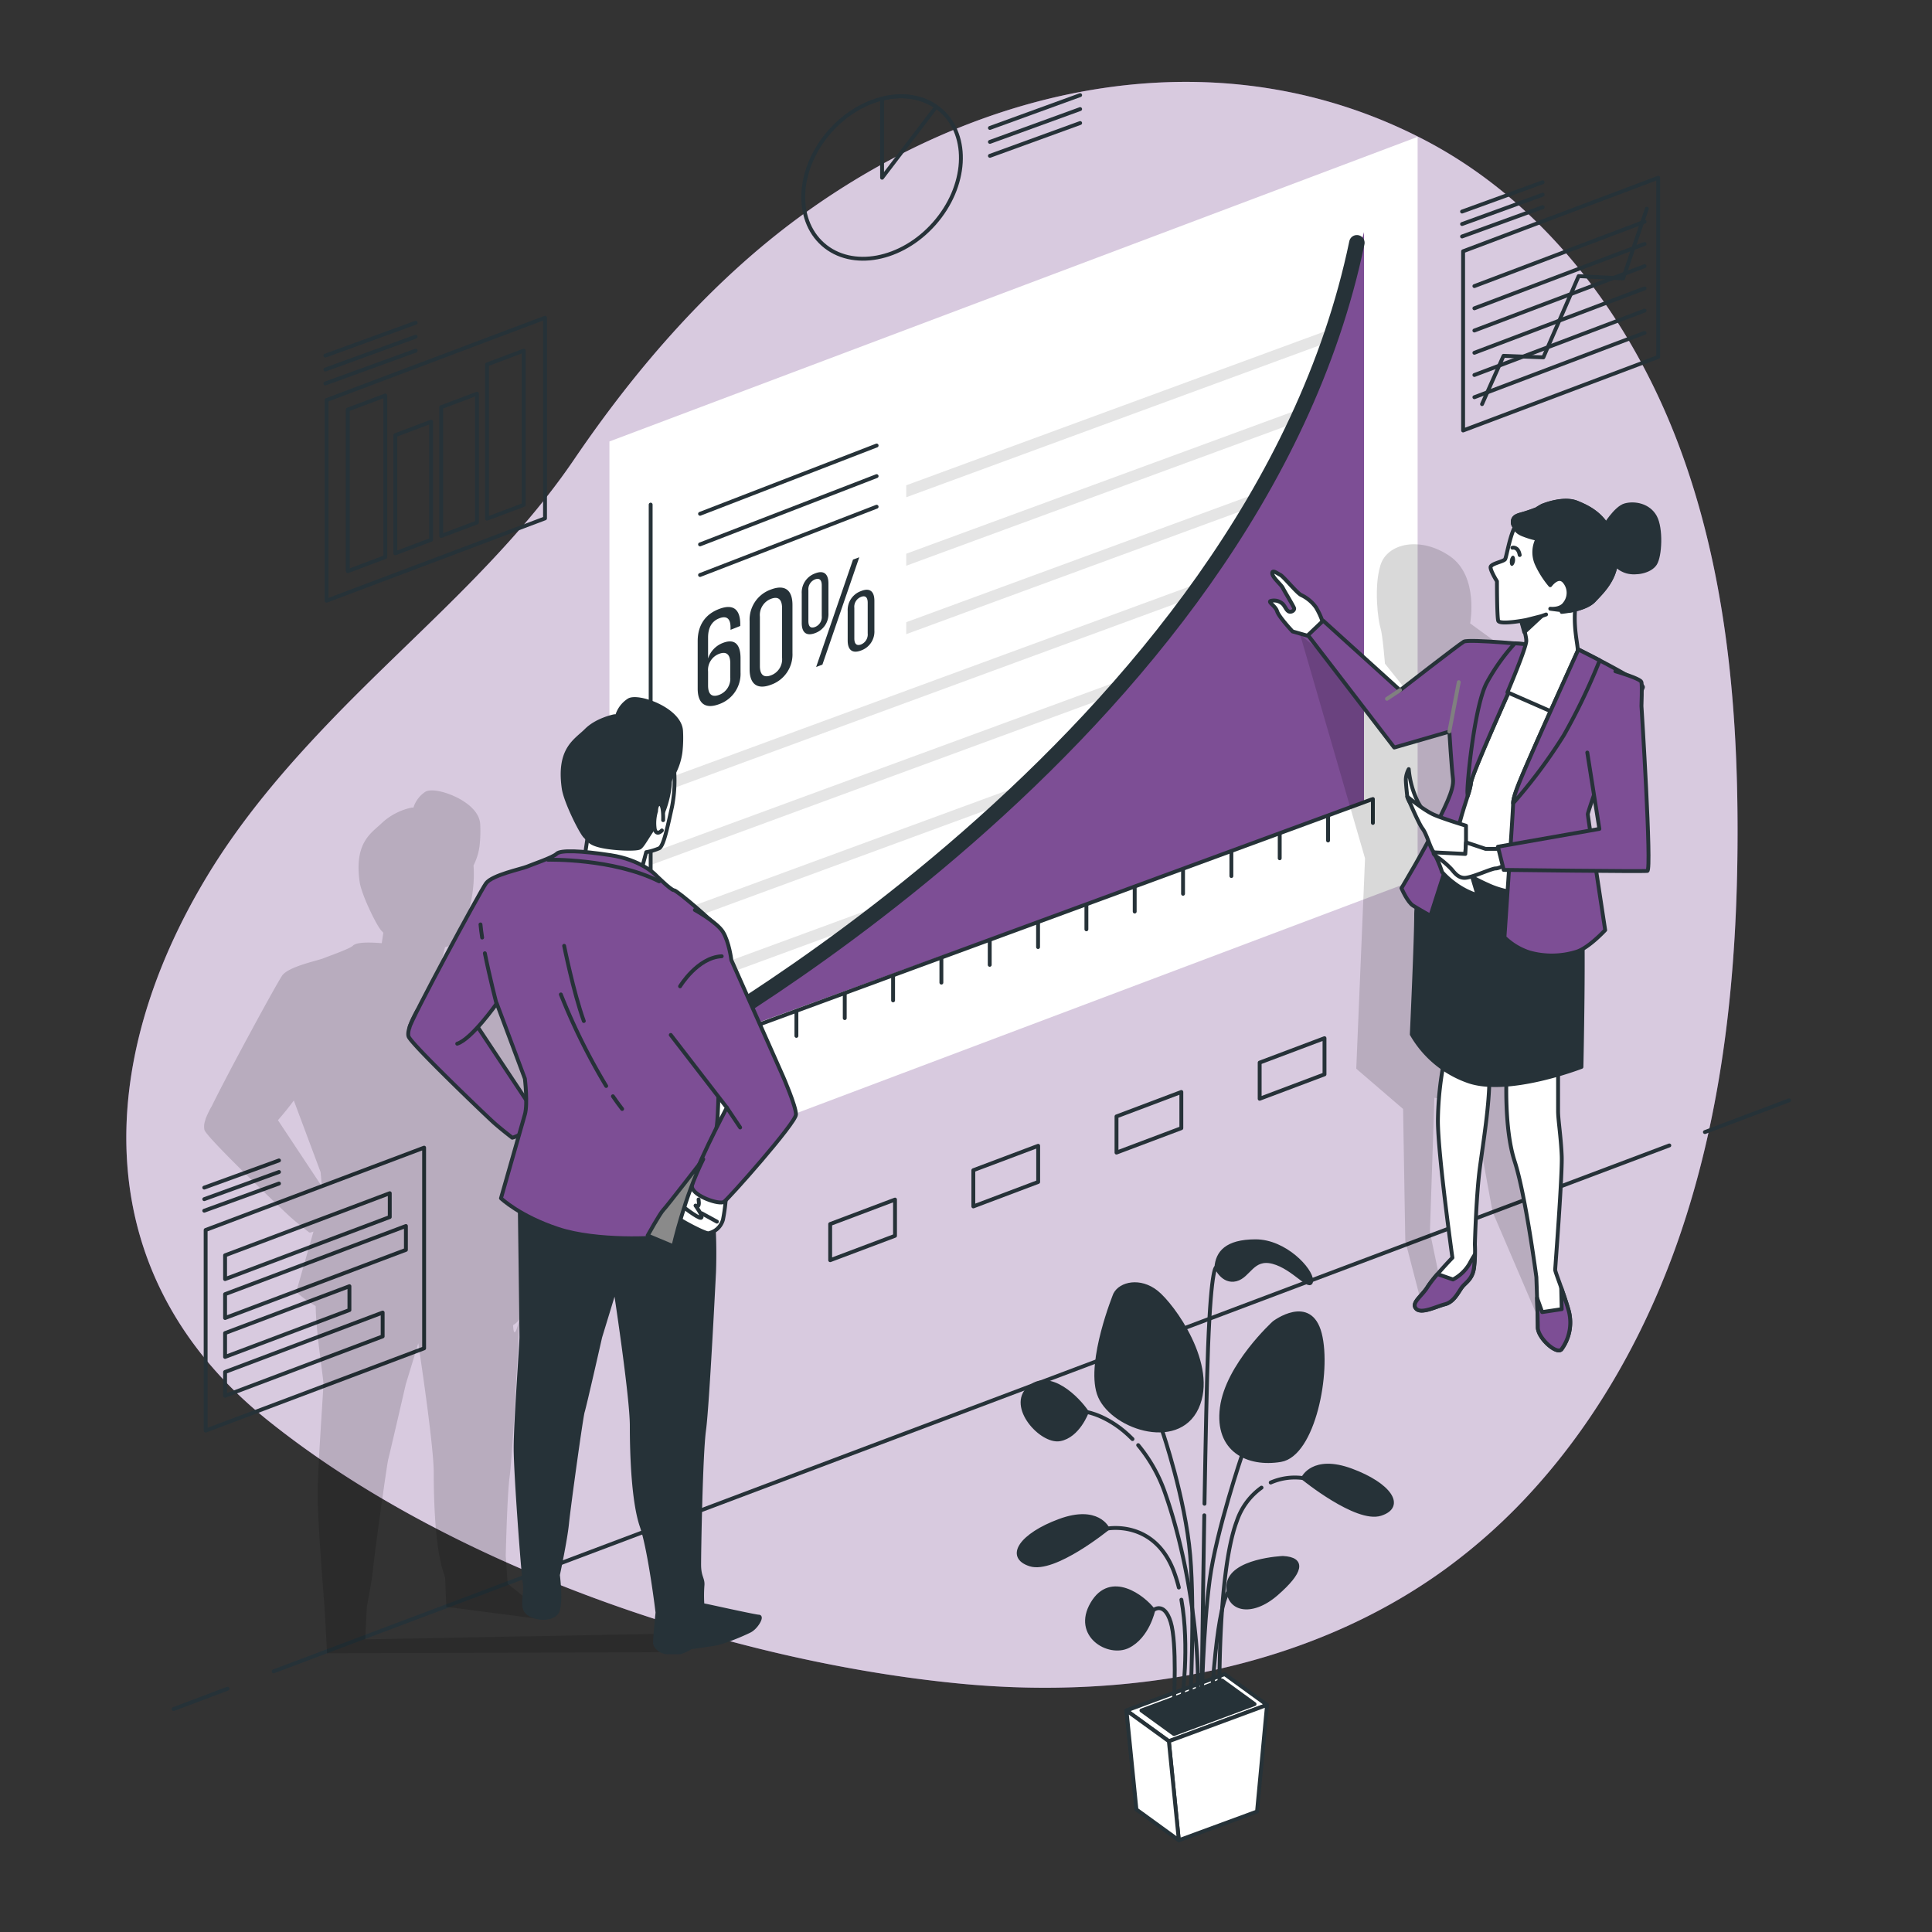 <svg xmlns="http://www.w3.org/2000/svg" viewBox="0 0 500 500"><rect x="0" y="0" width="500" height="500" fill="#333333" stroke="none"/><g id="freepik--background-simple--inject-50"><path d="M397.31,385c16.55-18.42,28.9-40.77,37.07-64.25,11.65-33.5,15.25-69.34,15.3-104.81.06-34.4-3.25-69.29-15.48-101.43S400.07,53,369.72,36.78c-53.43-28.48-115-15.45-162.3,19-23.28,16.95-42.72,39.41-58.85,63.14-17.33,25.49-41.57,45.33-62.81,67.43C73.79,198.8,62.5,212,53.54,226.86c-29.27,48.49-30.9,103.21,15.7,140.67C116.6,405.59,189,430.08,248.88,435.76c43.54,4.13,89.5-3.88,124.93-29.52A149.13,149.13,0,0,0,397.31,385Z" style="fill:#7D4E95"></path><path d="M397.31,385c16.55-18.42,28.9-40.77,37.07-64.25,11.65-33.5,15.25-69.34,15.3-104.81.06-34.4-3.25-69.29-15.48-101.43S400.07,53,369.72,36.78c-53.43-28.48-115-15.45-162.3,19-23.28,16.95-42.72,39.41-58.85,63.14-17.33,25.49-41.57,45.33-62.81,67.43C73.79,198.8,62.5,212,53.54,226.86c-29.27,48.49-30.9,103.21,15.7,140.67C116.6,405.59,189,430.08,248.88,435.76c43.54,4.13,89.5-3.88,124.93-29.52A149.13,149.13,0,0,0,397.31,385Z" style="fill:#fff;opacity:0.7"></path></g><g id="freepik--Floor--inject-50"><line x1="441.23" y1="292.98" x2="463.02" y2="284.76" style="fill:none;stroke:#263238;stroke-linecap:round;stroke-linejoin:round"></line><line x1="70.82" y1="432.54" x2="432.02" y2="296.44" style="fill:none;stroke:#263238;stroke-linecap:round;stroke-linejoin:round"></line><line x1="44.93" y1="442.3" x2="58.87" y2="437.04" style="fill:none;stroke:#263238;stroke-linecap:round;stroke-linejoin:round"></line></g><g id="freepik--chart-5--inject-50"><polygon points="366.88 227.5 157.72 306.34 157.72 114.25 366.88 35.42 366.88 227.5" style="fill:#fff"></polygon><path d="M191.58,161.59V162l-2.52,1v-.62c0-2.18-.9-3.12-2.87-2.38s-2.94,2.43-2.94,5v5.42a6.43,6.43,0,0,1,3.91-4.06c3.11-1.17,4.49.55,4.49,4v3.67a8.31,8.31,0,0,1-5.53,8.2c-3.73,1.41-5.56-.32-5.56-4V165.92c0-3.84,1.73-6.87,5.56-8.32S191.58,157.89,191.58,161.59Zm-8.33,12.2v3.63c0,2.17.9,3.15,2.87,2.41a4.48,4.48,0,0,0,2.87-4.58v-3.63c0-2.17-.93-3.14-2.87-2.41A4.46,4.46,0,0,0,183.25,173.79Z" style="fill:#263238"></path><path d="M194,160.73a8.26,8.26,0,0,1,5.53-8.17c3.73-1.41,5.56.28,5.56,4V169a8.31,8.31,0,0,1-5.56,8.21c-3.7,1.4-5.53-.33-5.53-4Zm2.66,11.64c0,2.18.93,3.14,2.87,2.41a4.44,4.44,0,0,0,2.87-4.57V157.42c0-2.21-.9-3.19-2.87-2.44a4.49,4.49,0,0,0-2.87,4.6Z" style="fill:#263238"></path><path d="M214.4,151v7.64a5.23,5.23,0,0,1-3.46,5.21c-2.35.88-3.45-.26-3.45-2.61v-7.63a5.24,5.24,0,0,1,3.45-5.21C213.29,147.46,214.4,148.63,214.4,151Zm-5.19,1.85v7.88c0,1.31.49,2,1.73,1.53a2.76,2.76,0,0,0,1.73-2.83V151.5c0-1.32-.52-2-1.73-1.56A2.77,2.77,0,0,0,209.21,152.8Zm13.17-8.63L212.84,172l-1.62.61,9.54-27.79Zm3.91,11.32v7.6a5.19,5.19,0,0,1-3.46,5.21c-2.35.89-3.45-.25-3.45-2.6v-7.61a5.2,5.2,0,0,1,3.45-5.17C225.22,152,226.29,153.17,226.29,155.49Zm-5.19,1.85v7.84c0,1.32.52,2,1.73,1.56a2.79,2.79,0,0,0,1.73-2.86V156c0-1.31-.52-2-1.73-1.52A2.75,2.75,0,0,0,221.1,157.34Z" style="fill:#263238"></path><polygon points="352.9 188.38 168.2 256.26 168.2 259.37 352.9 191.49 352.9 188.38" style="fill:#e5e5e5"></polygon><polygon points="352.9 170.66 168.2 238.55 168.2 241.65 352.9 173.77 352.9 170.66" style="fill:#e5e5e5"></polygon><polygon points="352.9 152.95 168.2 220.83 168.2 223.94 352.9 156.05 352.9 152.95" style="fill:#e5e5e5"></polygon><polygon points="352.9 135.23 168.2 203.12 168.2 206.22 352.9 138.34 352.9 135.23" style="fill:#e5e5e5"></polygon><polygon points="234.54 161.02 234.54 164.12 352.9 120.62 352.9 117.52 234.54 161.02" style="fill:#e5e5e5"></polygon><polygon points="234.54 143.3 234.54 146.41 352.9 102.91 352.9 99.8 234.54 143.3" style="fill:#e5e5e5"></polygon><polygon points="234.54 125.59 234.54 128.69 352.9 85.19 352.9 82.08 234.54 125.59" style="fill:#e5e5e5"></polygon><path d="M353,60.07c-3.23,12.16-10.18,35.79-19.81,55.05-13.6,27.2-55.85,78.68-85.48,103.94s-78.93,55.56-78.93,55.56l184.22-67Z" style="fill:#7D4E95"></path><path d="M169.92,274S324.37,191.52,351.16,62.83" style="fill:none;stroke:#263238;stroke-linecap:round;stroke-linejoin:round;stroke-width:4px"></path><line x1="168.39" y1="130.59" x2="168.39" y2="282.02" style="fill:none;stroke:#263238;stroke-linecap:round;stroke-linejoin:round"></line><line x1="162.65" y1="277.57" x2="354.97" y2="206.89" style="fill:none;stroke:#263238;stroke-linecap:round;stroke-linejoin:round"></line><line x1="181.1" y1="271.1" x2="181.1" y2="277.28" style="fill:none;stroke:#263238;stroke-linecap:round;stroke-linejoin:round"></line><line x1="193.6" y1="266.5" x2="193.6" y2="272.69" style="fill:none;stroke:#263238;stroke-linecap:round;stroke-linejoin:round"></line><line x1="206.11" y1="261.91" x2="206.11" y2="268.09" style="fill:none;stroke:#263238;stroke-linecap:round;stroke-linejoin:round"></line><line x1="218.62" y1="257.31" x2="218.62" y2="263.49" style="fill:none;stroke:#263238;stroke-linecap:round;stroke-linejoin:round"></line><line x1="231.13" y1="252.71" x2="231.13" y2="258.9" style="fill:none;stroke:#263238;stroke-linecap:round;stroke-linejoin:round"></line><line x1="243.63" y1="248.12" x2="243.63" y2="254.3" style="fill:none;stroke:#263238;stroke-linecap:round;stroke-linejoin:round"></line><line x1="256.14" y1="243.52" x2="256.14" y2="249.7" style="fill:none;stroke:#263238;stroke-linecap:round;stroke-linejoin:round"></line><line x1="268.65" y1="238.92" x2="268.65" y2="245.1" style="fill:none;stroke:#263238;stroke-linecap:round;stroke-linejoin:round"></line><line x1="281.16" y1="234.32" x2="281.16" y2="240.51" style="fill:none;stroke:#263238;stroke-linecap:round;stroke-linejoin:round"></line><line x1="293.66" y1="229.73" x2="293.66" y2="235.91" style="fill:none;stroke:#263238;stroke-linecap:round;stroke-linejoin:round"></line><line x1="306.17" y1="225.13" x2="306.17" y2="231.31" style="fill:none;stroke:#263238;stroke-linecap:round;stroke-linejoin:round"></line><line x1="318.68" y1="220.53" x2="318.68" y2="226.72" style="fill:none;stroke:#263238;stroke-linecap:round;stroke-linejoin:round"></line><line x1="331.19" y1="215.94" x2="331.19" y2="222.12" style="fill:none;stroke:#263238;stroke-linecap:round;stroke-linejoin:round"></line><line x1="343.7" y1="211.34" x2="343.7" y2="217.52" style="fill:none;stroke:#263238;stroke-linecap:round;stroke-linejoin:round"></line><line x1="355.3" y1="206.79" x2="355.3" y2="212.97" style="fill:none;stroke:#263238;stroke-linecap:round;stroke-linejoin:round"></line><line x1="181.17" y1="132.97" x2="226.87" y2="115.3" style="fill:none;stroke:#263238;stroke-linecap:round;stroke-linejoin:round"></line><line x1="181.17" y1="140.89" x2="226.87" y2="123.22" style="fill:none;stroke:#263238;stroke-linecap:round;stroke-linejoin:round"></line><line x1="181.17" y1="148.81" x2="226.87" y2="131.14" style="fill:none;stroke:#263238;stroke-linecap:round;stroke-linejoin:round"></line><polygon points="231.63 319.82 214.85 326.14 214.85 316.78 231.63 310.45 231.63 319.82" style="fill:none;stroke:#263238;stroke-linecap:round;stroke-linejoin:round"></polygon><polygon points="268.68 305.89 251.9 312.22 251.9 302.85 268.68 296.53 268.68 305.89" style="fill:none;stroke:#263238;stroke-linecap:round;stroke-linejoin:round"></polygon><polygon points="305.73 291.97 288.95 298.29 288.95 288.93 305.73 282.6 305.73 291.97" style="fill:none;stroke:#263238;stroke-linecap:round;stroke-linejoin:round"></polygon><polygon points="342.78 278.04 326 284.36 326 275 342.78 268.68 342.78 278.04" style="fill:none;stroke:#263238;stroke-linecap:round;stroke-linejoin:round"></polygon></g><g id="freepik--chart-4--inject-50"><polygon points="429.15 92.38 378.65 111.41 378.65 65.03 429.15 46 429.15 92.38" style="fill:none;stroke:#263238;stroke-linecap:round;stroke-linejoin:round"></polygon><line x1="378.38" y1="61.2" x2="399.24" y2="53.61" style="fill:none;stroke:#263238;stroke-linecap:round;stroke-linejoin:round"></line><line x1="378.38" y1="57.98" x2="399.24" y2="50.39" style="fill:none;stroke:#263238;stroke-linecap:round;stroke-linejoin:round"></line><line x1="378.38" y1="54.75" x2="399.24" y2="47.17" style="fill:none;stroke:#263238;stroke-linecap:round;stroke-linejoin:round"></line><polyline points="383.55 104.59 389.11 92.09 399.42 92.48 408.55 71.46 420.06 72.05 426.2 54" style="fill:none;stroke:#263238;stroke-linecap:round;stroke-linejoin:round"></polyline><line x1="381.57" y1="74.04" x2="425.61" y2="57.37" style="fill:none;stroke:#263238;stroke-linecap:round;stroke-linejoin:round"></line><line x1="381.57" y1="79.79" x2="425.61" y2="63.13" style="fill:none;stroke:#263238;stroke-linecap:round;stroke-linejoin:round"></line><line x1="381.57" y1="85.54" x2="425.61" y2="68.88" style="fill:none;stroke:#263238;stroke-linecap:round;stroke-linejoin:round"></line><line x1="381.57" y1="91.3" x2="425.61" y2="74.63" style="fill:none;stroke:#263238;stroke-linecap:round;stroke-linejoin:round"></line><line x1="381.57" y1="97.05" x2="425.61" y2="80.38" style="fill:none;stroke:#263238;stroke-linecap:round;stroke-linejoin:round"></line><line x1="381.57" y1="102.8" x2="425.61" y2="86.14" style="fill:none;stroke:#263238;stroke-linecap:round;stroke-linejoin:round"></line></g><g id="freepik--chart-3--inject-50"><ellipse cx="228.29" cy="45.95" rx="23.1" ry="18.02" transform="translate(42.72 186.63) rotate(-48.55)" style="fill:none;stroke:#263238;stroke-linecap:round;stroke-linejoin:round"></ellipse><path d="M242.28,27.65c-3.66-2.54-8.57-3.45-14-2.1V46Z" style="fill:none;stroke:#263238;stroke-linecap:round;stroke-linejoin:round"></path><line x1="256.19" y1="40.33" x2="279.54" y2="31.84" style="fill:none;stroke:#263238;stroke-linecap:round;stroke-linejoin:round"></line><line x1="256.19" y1="36.72" x2="279.54" y2="28.23" style="fill:none;stroke:#263238;stroke-linecap:round;stroke-linejoin:round"></line><line x1="256.19" y1="33.11" x2="279.54" y2="24.62" style="fill:none;stroke:#263238;stroke-linecap:round;stroke-linejoin:round"></line></g><g id="freepik--chart-2--inject-50"><polygon points="141.05 134.15 84.51 155.46 84.51 103.54 141.05 82.23 141.05 134.15" style="fill:none;stroke:#263238;stroke-linecap:round;stroke-linejoin:round"></polygon><polygon points="126.04 94.33 126.04 134.24 135.54 130.66 135.54 90.75 126.04 94.33" style="fill:none;stroke:#263238;stroke-linecap:round;stroke-linejoin:round"></polygon><polygon points="102.31 143.19 111.58 139.69 111.58 109.13 102.31 112.62 102.31 143.19" style="fill:none;stroke:#263238;stroke-linecap:round;stroke-linejoin:round"></polygon><polygon points="123.44 101.89 114.17 105.39 114.17 138.71 123.44 135.22 123.44 101.89" style="fill:none;stroke:#263238;stroke-linecap:round;stroke-linejoin:round"></polygon><polygon points="99.71 102.35 90 106 90 147.82 99.71 144.16 99.71 102.35" style="fill:none;stroke:#263238;stroke-linecap:round;stroke-linejoin:round"></polygon><line x1="84.21" y1="99.24" x2="107.57" y2="90.75" style="fill:none;stroke:#263238;stroke-linecap:round;stroke-linejoin:round"></line><line x1="84.21" y1="95.64" x2="107.57" y2="87.14" style="fill:none;stroke:#263238;stroke-linecap:round;stroke-linejoin:round"></line><line x1="84.21" y1="92.03" x2="107.57" y2="83.53" style="fill:none;stroke:#263238;stroke-linecap:round;stroke-linejoin:round"></line></g><g id="freepik--chart-1--inject-50"><polygon points="100.87 308.8 58.25 324.87 58.25 331.03 100.87 314.97 100.87 308.8" style="fill:none;stroke:#263238;stroke-linecap:round;stroke-linejoin:round"></polygon><polygon points="105.05 323.46 58.25 341.1 58.25 334.93 105.05 317.29 105.05 323.46" style="fill:none;stroke:#263238;stroke-linecap:round;stroke-linejoin:round"></polygon><polygon points="90.43 332.87 58.25 345 58.25 351.17 90.43 339.04 90.43 332.87" style="fill:none;stroke:#263238;stroke-linecap:round;stroke-linejoin:round"></polygon><polygon points="99.03 339.69 58.25 355.07 58.25 361.23 99.03 345.86 99.03 339.69" style="fill:none;stroke:#263238;stroke-linecap:round;stroke-linejoin:round"></polygon><line x1="52.86" y1="313.33" x2="72.2" y2="306.3" style="fill:none;stroke:#263238;stroke-linecap:round;stroke-linejoin:round"></line><line x1="52.86" y1="310.34" x2="72.2" y2="303.31" style="fill:none;stroke:#263238;stroke-linecap:round;stroke-linejoin:round"></line><line x1="52.86" y1="307.35" x2="72.2" y2="300.32" style="fill:none;stroke:#263238;stroke-linecap:round;stroke-linejoin:round"></line><polygon points="109.76 348.94 53.22 370.24 53.22 318.32 109.76 297.01 109.76 348.94" style="fill:none;stroke:#263238;stroke-linecap:round;stroke-linejoin:round"></polygon></g><g id="freepik--character-2--inject-50"><path d="M336.48,164.23l.18.64,16.61,57.27L351,276.58,363.12,287l.57,34.17,4.06,15.64,5.21-4.06-2.9-13.9,1.16-34.74,9.85,1.15,5.21,28.38,13.9,32.43L399,328.7l-3.47-16.8,4.05-136.67-19.11-13.9s2.32-12.16-5.21-17.37-16.22-3.48-18,2.31-.57,14.48,0,16.22,1.16,9.26,1.16,9.26l6.95,8.69-4.05,4.63Z" style="opacity:0.15"></path><path d="M389.91,278s-.75,13.89,2.07,22.52,5.63,30,5.63,30,.37,10.13.37,12.95,5.07,7.31,6.19,5.62a11.73,11.73,0,0,0,1.69-10.32c-1.5-5.06-3.38-9.57-3.38-10.13s1.88-24.58,1.69-29.46-.94-9.38-.94-11.63V275.77Z" style="fill:#fff;stroke:#263238;stroke-linecap:round;stroke-linejoin:round"></path><path d="M405.86,338.81c-.59-2-1.24-3.91-1.82-5.53l.13,5.53-5.06.76-1.32-3.69c.09,2.91.19,6.2.19,7.63,0,2.81,5.07,7.31,6.19,5.62A11.73,11.73,0,0,0,405.86,338.81Z" style="fill:#7D4E95;stroke:#263238;stroke-linecap:round;stroke-linejoin:round"></path><path d="M374,273.33a83.9,83.9,0,0,0-1.87,16.7c0,8.63,3.75,35.46,3.75,35.46s-4.88,5.07-6.38,7.51-4.32,4.13-3,5.63,5.25-.57,7.5-1.13,3.38-3,4.32-4.31,2.81-2.07,3.19-5.26a35.13,35.13,0,0,0,.19-5.82c0-.75.37-13.13,1.31-20.07s2.44-16.14,2.44-23.08S374,273.33,374,273.33Z" style="fill:#fff;stroke:#263238;stroke-linecap:round;stroke-linejoin:round"></path><path d="M380.34,327a10.76,10.76,0,0,1-4.31,4.13l-3.76-1.31-.33,0a30.82,30.82,0,0,0-2.48,3.22c-1.5,2.44-4.32,4.13-3,5.63s5.25-.57,7.5-1.13,3.38-3,4.32-4.31,2.81-2.07,3.19-5.26c.15-1.33.21-2.42.23-3.31A26.66,26.66,0,0,0,380.34,327Z" style="fill:#7D4E95;stroke:#263238;stroke-linecap:round;stroke-linejoin:round"></path><path d="M371,220.44s-4.5,9.95-4.5,16.33-1.13,30.91-1.13,30.91a27.22,27.22,0,0,0,14.26,12c10.32,3.94,29.65-3.57,29.65-3.57s.75-34.12,0-40.31S407,222.69,407,222.69l-34.53-6.38Z" style="fill:#263238;stroke:#263238;stroke-linecap:round;stroke-linejoin:round"></path><path d="M371,220.44l.55.45a67.15,67.15,0,0,0,14.09,8.37c8.63,3.75,21,1.69,21,1.69l2.63-24.77,8.63-29.64L389.54,169s-8.63,17.08-9.76,22.33-1.69,12.2-1.88,13.7S371,220.44,371,220.44Z" style="fill:#fff;stroke:#263238;stroke-linecap:round;stroke-linejoin:round"></path><path d="M340.37,165.09l-5.86-1.67s-3.55-3.76-4-5.23-2.72-2.51-1.46-2.71a3.32,3.32,0,0,1,2.93.83c.62.63.83,1.47,1.46,1.88s1.67-.21,1.46-.83-2.51-4.39-2.92-5.23-2.72-2.72-2.72-3.76,1.25,0,2.09.41,4.39,4.81,5.43,5.23a10,10,0,0,1,3.77,3.14,18.45,18.45,0,0,1,1.88,4.18Z" style="fill:#fff;stroke:#263238;stroke-linecap:round;stroke-linejoin:round"></path><path d="M397.61,167s-17.46-1.69-18.77-.94-16.51,12.57-16.51,12.57l-19.89-18-3.94,3.75,22.33,29.08,14.26-4.12s.56,9.19.94,12.19-2.44,7.88-4.69,12.76-8.64,15.57-8.64,15.57,1.51,3.57,3,4.51,4.5,2.63,4.5,2.63,6.38-19.71,7.69-24.59,2.63-7.88,2.82-9.94,10.13-24.21,10.13-24.21Z" style="fill:#7D4E95;stroke:#263238;stroke-linecap:round;stroke-linejoin:round"></path><line x1="375.09" y1="189.3" x2="377.53" y2="176.54" style="fill:none;stroke:gray;stroke-linecap:round;stroke-linejoin:round"></line><path d="M392.06,166.48a51.78,51.78,0,0,0-7.4,10.43c-3.19,6.38-5.07,26.46-4.88,28.33,0,.25.05.51.06.75a18.53,18.53,0,0,0,.88-3.56c.19-2.06,10.13-24.21,10.13-24.21L397.61,167S395.17,166.73,392.06,166.48Z" style="fill:#7D4E95;stroke:#263238;stroke-linecap:round;stroke-linejoin:round"></path><line x1="362.33" y1="178.6" x2="358.95" y2="180.85" style="fill:none;stroke:gray;stroke-linecap:round;stroke-linejoin:round"></line><path d="M393.29,159.46S395,164,395,165.84s-4.88,13.32-4.88,13.32l12,5.26s6-14.08,6.19-15.76-1.5-6.76-.37-13.51,1.87-7.7-.38-8.07-11.45,1.12-13.13,3.56A10.42,10.42,0,0,0,393.29,159.46Z" style="fill:#fff;stroke:#263238;stroke-linecap:round;stroke-linejoin:round"></path><polygon points="398.91 159.51 394.49 163.62 393.79 161.04 398.91 159.51" style="fill:#263238;stroke:#263238;stroke-linecap:round;stroke-linejoin:round"></polygon><path d="M408.49,168.09s-8.26,18.2-11.64,25.9-5.25,12-5.25,13.88-2.25,34.71-2.25,34.71a16.48,16.48,0,0,0,6.57,3.94,21.51,21.51,0,0,0,12-.18c3.19-.94,7.5-5.63,7.5-5.63s-4.5-29.46-4.5-30,4.69-14.08,5.63-15.77,8.25-15.76,8.63-17.07S408.49,168.09,408.49,168.09Z" style="fill:#7D4E95;stroke:#263238;stroke-linecap:round;stroke-linejoin:round"></path><path d="M396.85,194c-3.37,7.69-5.25,12-5.25,13.88a135.14,135.14,0,0,0,13.14-17.64A158.81,158.81,0,0,0,414,170.91c-3.05-1.59-5.52-2.82-5.52-2.82S400.23,186.29,396.85,194Z" style="fill:#7D4E95;stroke:#263238;stroke-linecap:round;stroke-linejoin:round"></path><path d="M364.21,206.18s-.38-3.19-.38-4.5a6.2,6.2,0,0,1,.75-2.63,23.75,23.75,0,0,0,2.44,8.63c2.06,3.57,3.19,5.63,3.19,5.63S364.77,208.81,364.21,206.18Z" style="fill:#fff;stroke:#263238;stroke-linecap:round;stroke-linejoin:round"></path><path d="M379.4,218v-4.31s-5.62-1.69-8.25-2.82-6.94-4.69-6.94-4.69,2.81,6.76,3.94,8.26,1.87,4.69,2.81,6a30.32,30.32,0,0,1,2.25,5.26,19.1,19.1,0,0,0,2.82,2.62,20,20,0,0,0,6.38,3.38L379.22,221Z" style="fill:#fff;stroke:#263238;stroke-linecap:round;stroke-linejoin:round"></path><path d="M388.6,219.69h-4.13L379.4,218l-.18,3-7.51-.38s-1.69-.19.19,1.13a23.21,23.21,0,0,1,3.56,3c.75.75,1.69,2.44,3.57,2.44s6.94-2.44,8.07-2.44,3.75-1.69,3.75-1.69Z" style="fill:#fff;stroke:#263238;stroke-linecap:round;stroke-linejoin:round"></path><path d="M410.79,194.76l3.13,19.76-26.26,4.61,1.5,6s36,.45,37.18.26-1.53-42.66-1.53-42.66.19-5.26,0-6.19-6.75-2.82-6.75-2.82" style="fill:#7D4E95;stroke:#263238;stroke-linecap:round;stroke-linejoin:round"></path><path d="M415.18,136.35s2.95-4.93,5.42-5.59,6.07,0,7.72,3,1.31,10.19,0,12.16-4.93,2.62-7.23,2-4.76-3-5.09-5.09S415.18,136.35,415.18,136.35Z" style="fill:#263238;stroke:#263238;stroke-linecap:round;stroke-linejoin:round"></path><path d="M404.17,158.36s6.08-.49,8.38-3,7.06-6.73,5.42-14.12-6.24-9.69-9.86-11.17-9,.82-9,.82-.62.34-1.49.89c-.47.18-1.79.68-3.11,1.08-1.64.49-3.12.66-3,2.46a1.9,1.9,0,0,0,.55,1.1,3.8,3.8,0,0,0-.38.71c-1.15,2.79-1.81,6.9-2.14,7.56s-3.78,1.15-3.78,2.13,1.65,3.62,1.65,3.62,0,9,.32,10.18,7.23-.16,7.23-.16l3.94-1,1.22-.43" style="fill:#fff;stroke:#263238;stroke-linecap:round;stroke-linejoin:round"></path><path d="M401.21,157.54s2.24.33,4.8.57c2-.35,5.05-1.11,6.54-2.71,2.3-2.46,7.06-6.73,5.42-14.12s-6.24-9.69-9.86-11.17-9,.82-9,.82-.62.34-1.49.89c-.47.18-1.79.68-3.11,1.08-1.64.49-3.12.66-3,2.46a1.9,1.9,0,0,0,.55,1.1s.11,1.2,2.41,2a19.5,19.5,0,0,0,3.45,1,7.5,7.5,0,0,0-.17,6.57,24.13,24.13,0,0,0,3.45,5.42s2-2.79,3.62-1a4.47,4.47,0,0,1,.16,5.74C403.84,157.87,401.21,157.54,401.21,157.54Z" style="fill:#263238;stroke:#263238;stroke-linecap:round;stroke-linejoin:round"></path><path d="M392.08,145.23c-.11.73-.49,1.27-.86,1.22s-.57-.69-.46-1.42.49-1.27.85-1.22S392.18,144.5,392.08,145.23Z" style="fill:#263238"></path><path d="M391.41,141.75s1.48-.4,1.89,1.89" style="fill:none;stroke:#263238;stroke-linecap:round;stroke-linejoin:round"></path></g><g id="freepik--character-1--inject-50"><path d="M174,422.76l-79.46,1.5.41-8.52c.59-3,1.3-6.85,1.54-9.25.45-4.52,3.66-27.69,4-28.89s4.36-18.63,4.52-19.34l3.24-10.62c1,6.66,4,27.09,4,33.46,0,6.94.34,19.57,2.6,26.14.12.34.23.71.34,1.09l.32,7.53,23.09,3,.6-2.7-7.8-6.29-.52-7.26c.21-8,.55-17,1-20.37.85-6.18,2.56-40.5,2.58-40.85s-1.43,6.6-1.68,1.55a4.94,4.94,0,0,0,2.38-3.18,39.51,39.51,0,0,0,.69-4.87c1.62-1.63,5.54-6,9.19-10.24,9-10.54,9-11.75,9-12.15,0-2.24-3.25-9.71-3.39-10l-13.35-30c-.09-.63-.7-4.93-2.22-7.4a15.92,15.92,0,0,0-4.24-3.87c-3.28-3.05-8.09-7.18-8.93-7.18h0c-.5-.11-2.78-2.16-4.61-4a15.15,15.15,0,0,0-2.87-2.07l.75-2.87a15.55,15.55,0,0,0,3.17-1c1.23-.61,2-3.94,3.3-9.78l.31-1.37a34.1,34.1,0,0,0,.59-9,15.31,15.31,0,0,0,1.58-5.21,34.38,34.38,0,0,0,.14-5.51c-.21-3.26-3.54-5.53-5.51-6.59-3-1.6-7-2.69-8.68-1.74A7.61,7.61,0,0,0,107,209h-.42a16.22,16.22,0,0,0-7.5,3.76c-.4.39-.83.77-1.27,1.16-2.67,2.35-6,5.28-4.74,14.27.49,3.45,4.49,11.52,5.66,12.7.18.17.32.34.47.51l-.4,2.7c-3.54-.29-6.56-.25-7.42.61-.65.65-3.86,1.85-5.78,2.57-.75.28-1.38.52-1.74.67s-1.1.36-2,.62c-3,.84-7.54,2.12-8.81,3.87s-13.76,24.68-18.26,33.85A22.86,22.86,0,0,0,53.44,289a3.77,3.77,0,0,0-.32.93,4.53,4.53,0,0,0-.2,2.52c.72,2.14,20.71,21.16,22.26,22.54,1.92,1.71,4.72,3.87,4.75,3.89a.47.47,0,0,0,.3.1h.12s.35-.1.78-.26l-4.38,15.33a.52.52,0,0,0,.13.48A28.65,28.65,0,0,0,81.7,338c.1,7.17,2,18.49,2,20.11,0,.66-.19,3.62-.43,7.35-.45,7.21-1.08,17.09-1.08,21.43,0,5,1.05,20.08,1.78,28.84l.67,12.12,91.27-.28ZM133.93,309.17l1.24,1.61c-.33.63-.83,1.59-1.43,2.76C133.8,312.56,133.87,311.05,133.93,309.17Zm-62-19.27c1.76-2,3.32-4,4.11-5.1l6.94,18.57c0,.31.2,1.84.29,3.63Z" style="opacity:0.15"></path><path d="M174.32,197.72a35.71,35.71,0,0,1-.39,11c-1.18,5.31-2.16,10.23-3.34,10.82a16.26,16.26,0,0,1-3.35,1l-1,3.73-14.95-2.36,1-6.69S164.68,195.56,174.32,197.72Z" style="fill:#fff;stroke:#263238;stroke-linecap:round;stroke-linejoin:round"></path><path d="M159,185.36s-4.49.87-7.25,3.63-7.3,4.8-5.87,15c.48,3.42,4.49,11.39,5.53,12.42s1.2,1.9,4.48,2.59,8.81.87,9.67.35,2.22-3.37,4.47-6.3,3.34-8.53,3.34-10.43a3,3,0,0,1,.43-1.52,16.25,16.25,0,0,0,2.32-6.54,32.83,32.83,0,0,0,.14-5.42c-.34-5.52-11-9.32-13.46-7.94a7.24,7.24,0,0,0-3.11,4.14Z" style="fill:#263238;stroke:#263238;stroke-linecap:round;stroke-linejoin:round"></path><path d="M171.29,214.92s-1.34,1.51-1.84-.33a10.74,10.74,0,0,1,.34-4.67s0-2,1-1.84.83,4.17.83,4.17" style="fill:#fff;stroke:#263238;stroke-linecap:round;stroke-linejoin:round"></path><path d="M108.1,261.37s-3,4.94-2.36,6.87,20.18,20.62,22.11,22.34,4.73,3.86,4.73,3.86,3.43-.86,4.08-3.43a41.88,41.88,0,0,0,.86-4.3L122.7,264.38l-5.58-3.22" style="fill:#7D4E95;stroke:#263238;stroke-linecap:round;stroke-linejoin:round"></path><path d="M134.51,311.84s.43,32.21.43,34.14-1.5,22.12-1.5,28.78,1.93,32.21,2.36,35-1.07,6.23.86,7.73,5.8,1.72,7.3,0,.43-9.88.43-9.88,1.93-9,2.36-13.31,3.65-27.7,4.08-29S155.34,346,155.34,346l3.87-12.67s4.29,27.92,4.29,35.65.43,19.75,2.58,26,4.08,22.34,4.08,22.34-.65,6.44-.65,7.73,1.72,2.57,3.22,2.57H176a11.54,11.54,0,0,0,2.79-1.29l5.8-.85c2.79-.43,7.73-2.58,9.44-3.44s3.23-3.65,2.37-3.65-12.46-2.58-13.53-2.79l-1.08-.22a35.42,35.42,0,0,1,0-4.94c.22-1.93-.85-2.14-.85-5.58s.42-28.56,1.28-34.79,2.58-40.8,2.58-40.8.43-10.52-.64-16.53a73.51,73.51,0,0,0-3.44-12s-18.25,1.07-27.92-.43a92.93,92.93,0,0,1-16.1-3.86S134.73,307.11,134.51,311.84Z" style="fill:#263238;stroke:#263238;stroke-linecap:round;stroke-linejoin:round"></path><path d="M106,265.88c0-1.38,18.21-35.1,19.78-37.27s9.25-3.74,10.62-4.33,6.69-2.36,7.68-3.34,6.29-.79,14,.39,11.41,4.92,11.41,4.92,4.13,4.13,4.91,4.13,10.83,8.66,11.61,10,.23,42.1-.36,49.57-3,9.64-4.56,12.59-9,17.12-9.83,17.51-16.76,1.32-26.79-2-14.82-7.94-14.82-7.94,5.41-18.95,6.19-21.7,0-9.25,0-9.25l-7.28-19.47s-6.49,9.24-10.23,10.42" style="fill:#7D4E95;stroke:#263238;stroke-linecap:round;stroke-linejoin:round"></path><path d="M158.62,283.71c.78,1.15,1.58,2.25,2.39,3.29" style="fill:none;stroke:#263238;stroke-linecap:round;stroke-linejoin:round"></path><path d="M145.15,257.36a161.43,161.43,0,0,0,11.73,23.69" style="fill:none;stroke:#263238;stroke-linecap:round;stroke-linejoin:round"></path><path d="M146,244.78s2.4,12,5.09,19.46" style="fill:none;stroke:#263238;stroke-linecap:round;stroke-linejoin:round"></path><path d="M124.78,242.64c-.19-1.24-.34-2.39-.43-3.4" style="fill:#fff;stroke:#263238;stroke-linecap:round;stroke-linejoin:round"></path><path d="M128.48,259.7s-1.73-6.67-3-13" style="fill:#fff;stroke:#263238;stroke-linecap:round;stroke-linejoin:round"></path><path d="M179.83,305s-3.93,5.9-3.93,6.68-.79,3-.4,3.55,7.09,4.13,7.87,3.93a4.93,4.93,0,0,0,3.74-3.54,45.61,45.61,0,0,0,.79-6.3Z" style="fill:#fff;stroke:#263238;stroke-linecap:round;stroke-linejoin:round"></path><path d="M175.9,311.63s4.72,3.74,5.51,3.55S180,312,180,312s1.18,1,.79-1.58" style="fill:#fff;stroke:#263238;stroke-linecap:round;stroke-linejoin:round"></path><line x1="181.6" y1="314" x2="185.54" y2="316.16" style="fill:none;stroke:#263238;stroke-linecap:round;stroke-linejoin:round"></line><path d="M173.59,267.84l14.51,18.81s-9.64,18.3-9,20.66,7.08,4.52,8.26,3.73S206,290.58,206,288.42s-3.35-9.84-3.35-9.84l-13.37-30.1s-.59-4.72-2.17-7.28-7.28-5.7-7.28-5.7" style="fill:#7D4E95;stroke:#263238;stroke-linecap:round;stroke-linejoin:round"></path><line x1="188.1" y1="286.65" x2="191.55" y2="291.79" style="fill:none;stroke:#263238;stroke-linecap:round;stroke-linejoin:round"></line><path d="M176,255.26s4.5-7.48,10.78-7.78" style="fill:none;stroke:#263238;stroke-linecap:round;stroke-linejoin:round"></path><path d="M182,300s-9.45,12.24-10.31,13.1-4.08,6.65-4.08,6.65l6.66,2.79S177.24,309.47,182,300Z" style="fill:#8a8a8a;stroke:#263238;stroke-linecap:round;stroke-linejoin:round"></path><path d="M141.81,222.5s16.75-.43,28.78,5.59" style="fill:#7D4E95;stroke:#263238;stroke-linecap:round;stroke-linejoin:round"></path></g><g id="freepik--Plant--inject-50"><path d="M281.27,365.43s-2.26,6.2-7,7.05S261,364,266.33,359.23,279,362.05,281.27,365.43Z" style="fill:#263238;stroke:#263238;stroke-linecap:round;stroke-linejoin:round"></path><path d="M288.59,335s-7,17.19-4.22,25.64,20.29,14.66,25.36,3.67-6.2-26.49-10.43-29.87S290,332.18,288.59,335Z" style="fill:#263238;stroke:#263238;stroke-linecap:round;stroke-linejoin:round"></path><path d="M329.74,342.33s-12.12,11-13.53,22,6.76,14.93,15.22,13.52,12.68-22.82,10.14-32.69S329.74,342.33,329.74,342.33Z" style="fill:#263238;stroke:#263238;stroke-linecap:round;stroke-linejoin:round"></path><path d="M332,403.19s-13.52.57-14.09,7.05,5.92,7.89,12.4,2.25S337.63,403.48,332,403.19Z" style="fill:#263238;stroke:#263238;stroke-linecap:round;stroke-linejoin:round"></path><path d="M298.46,416.72s-1.41,6.76-6.48,9.3-14.09-2.82-9.3-11S295.92,413.34,298.46,416.72Z" style="fill:#263238;stroke:#263238;stroke-linecap:round;stroke-linejoin:round"></path><path d="M286.62,395.59s-2.53-5.64-12.4-2-13.8,9.3-7.61,11.28S286.62,395.59,286.62,395.59Z" style="fill:#263238;stroke:#263238;stroke-linecap:round;stroke-linejoin:round"></path><path d="M314.8,328s1.69,3.95,5.07,3.1,4.23-5.91,9.59-4.5,9.86,7.6,9.86,4.79-6.76-10.15-14.37-10.15S315.08,324.29,314.8,328Z" style="fill:#263238;stroke:#263238;stroke-linecap:round;stroke-linejoin:round"></path><polygon points="314.35 460.86 294.11 468.3 294.11 468.3 291.53 442.68 316.94 433.27 314.35 460.86" style="fill:#fff;stroke:#263238;stroke-linecap:round;stroke-linejoin:round"></polygon><polygon points="316.94 433.27 327.91 441.23 302.5 450.63 291.53 442.68 316.94 433.27" style="fill:#fff;stroke:#263238;stroke-linecap:round;stroke-linejoin:round"></polygon><polygon points="316.28 434.92 324.68 441.02 303.81 448.77 295.4 442.67 316.28 434.92" style="fill:#263238;stroke:#263238;stroke-linecap:round;stroke-linejoin:round"></polygon><path d="M300.86,370.52s5.9,17.26,7.16,32,0,38.32,0,38.32" style="fill:none;stroke:#263238;stroke-linecap:round;stroke-linejoin:round"></path><path d="M321.49,376.41s-6.73,19.79-8.42,32.43-2.1,32-2.1,32" style="fill:none;stroke:#263238;stroke-linecap:round;stroke-linejoin:round"></path><path d="M318.13,411.78s-2.95.85-4.64,29.48" style="fill:none;stroke:#263238;stroke-linecap:round;stroke-linejoin:round"></path><path d="M298.46,416.72s2.82-2.41,4.51,3.06.84,20.64.84,20.64" style="fill:none;stroke:#263238;stroke-linecap:round;stroke-linejoin:round"></path><path d="M305.74,414c2.21,12.34.17,26,.17,26" style="fill:none;stroke:#263238;stroke-linecap:round;stroke-linejoin:round"></path><path d="M286.62,395.59s12.14-2.33,17.19,11.14a38.68,38.68,0,0,1,1.27,4.12" style="fill:none;stroke:#263238;stroke-linecap:round;stroke-linejoin:round"></path><path d="M337.26,382.53s2.54-5.63,12.4-2,13.81,9.3,7.61,11.27S337.26,382.53,337.26,382.53Z" style="fill:#263238;stroke:#263238;stroke-linecap:round;stroke-linejoin:round"></path><path d="M326.48,385a17.51,17.51,0,0,0-6.4,8.68c-5.06,13.47-4.48,46.74-4.48,46.74" style="fill:none;stroke:#263238;stroke-linecap:round;stroke-linejoin:round"></path><path d="M337.26,382.53a15.62,15.62,0,0,0-8.4,1.15" style="fill:none;stroke:#263238;stroke-linecap:round;stroke-linejoin:round"></path><path d="M294.56,374a39.83,39.83,0,0,1,7.14,12.91c6.74,19.37,9.27,44.21,8,53.48" style="fill:none;stroke:#263238;stroke-linecap:round;stroke-linejoin:round"></path><path d="M281.27,365.43s5.87.92,11.82,7" style="fill:none;stroke:#263238;stroke-linecap:round;stroke-linejoin:round"></path><path d="M311.67,392.16c-.41,24.44-.7,48.68-.7,48.68" style="fill:none;stroke:#263238;stroke-linecap:round;stroke-linejoin:round"></path><path d="M314.8,328s-1.31-1.22-2.15,20.67c-.33,8.51-.65,24.33-.93,40.5" style="fill:none;stroke:#263238;stroke-linecap:round;stroke-linejoin:round"></path><polygon points="325.32 468.82 305.08 476.26 305.08 476.26 302.5 450.63 327.91 441.23 325.32 468.82" style="fill:#fff;stroke:#263238;stroke-linecap:round;stroke-linejoin:round"></polygon><polygon points="302.5 450.63 291.53 442.68 294.11 468.3 305.08 476.26 302.5 450.63" style="fill:#fff;stroke:#263238;stroke-linecap:round;stroke-linejoin:round"></polygon></g></svg>